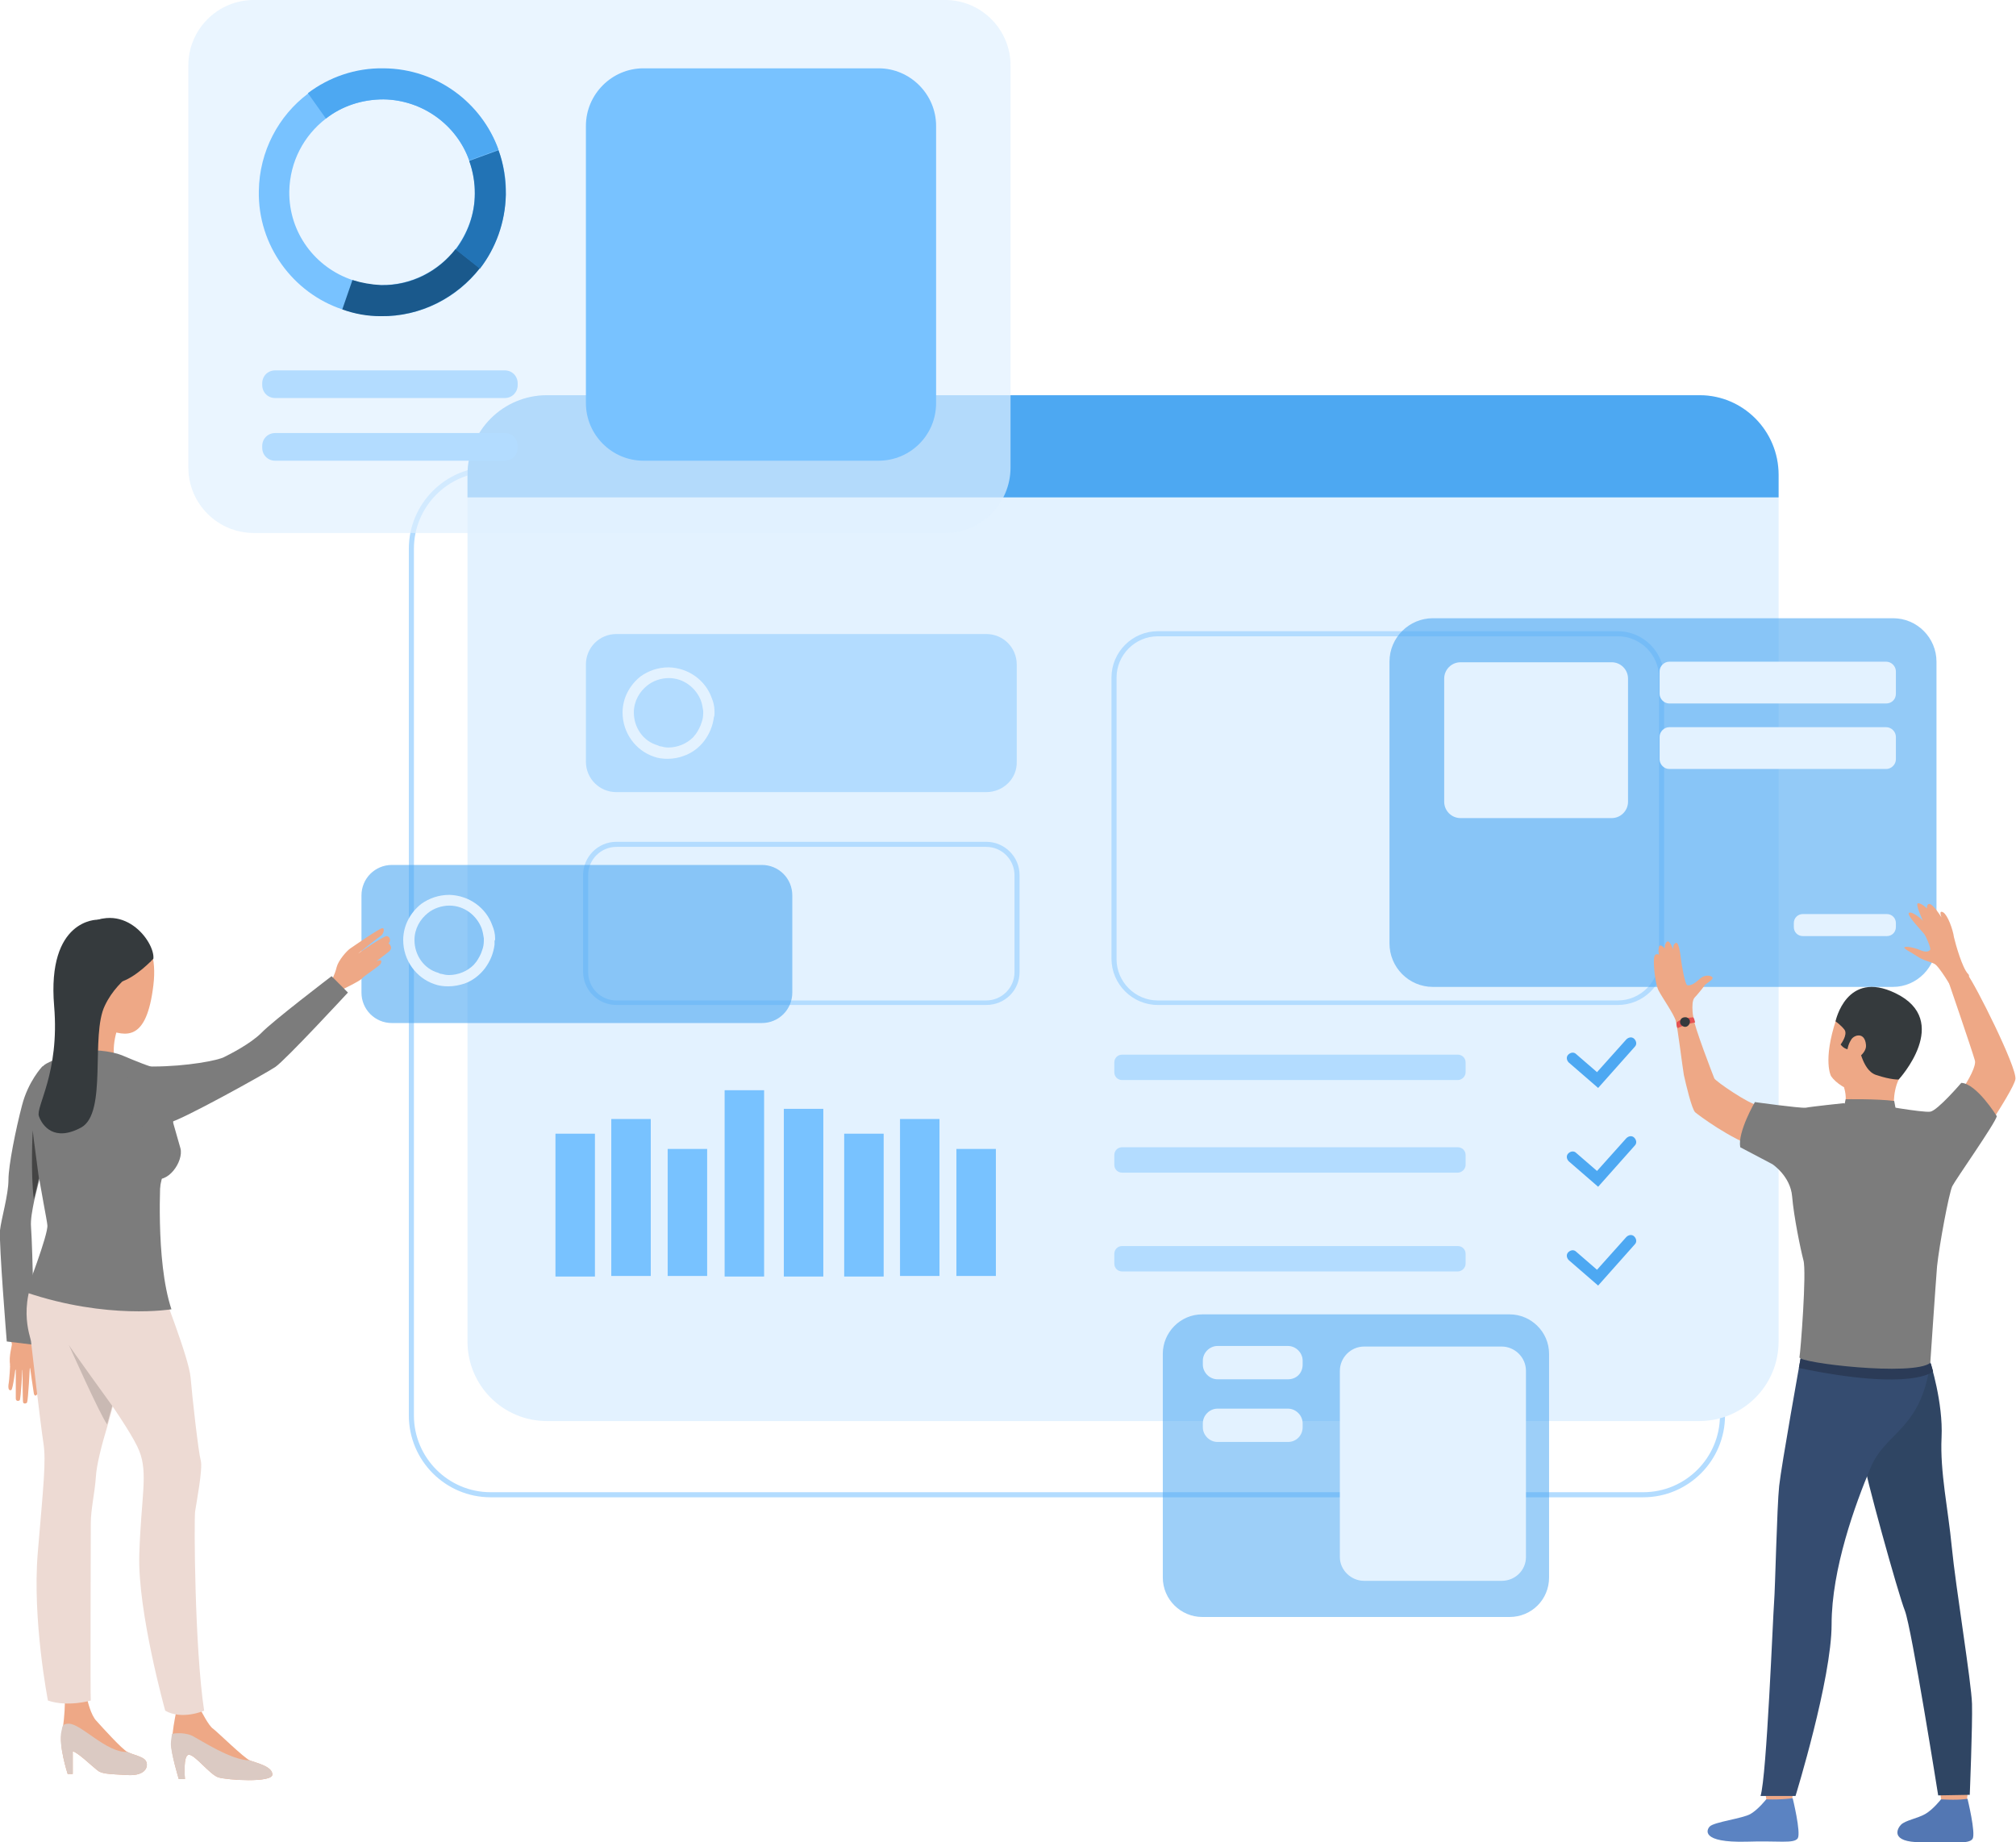 <svg width="510" height="466" viewBox="0 0 510 466" fill="none" xmlns="http://www.w3.org/2000/svg">
<g clip-path="url(#clip0_4325_736)">
<path d="M415.703 378.741H124.111C112.699 378.741 103.426 369.458 103.426 358.033V138.815C103.426 127.389 112.699 118.107 124.111 118.107H415.703C427.115 118.107 436.388 127.389 436.388 138.815V358.033C436.388 369.458 427.115 378.741 415.703 378.741ZM124.111 119.392C113.412 119.392 104.71 128.104 104.71 138.815V358.033C104.71 368.744 113.412 377.456 124.111 377.456H415.703C426.402 377.456 435.104 368.744 435.104 358.033V138.815C435.104 128.104 426.402 119.392 415.703 119.392H124.111Z" fill="#B3DCFF"/>
<path d="M449.942 120.106V339.325C449.942 350.464 440.955 359.461 429.827 359.461H138.378C127.251 359.461 118.264 350.464 118.264 339.325V120.106C118.264 108.967 127.251 99.969 138.378 99.969H429.97C440.955 99.969 449.942 108.967 449.942 120.106Z" fill="#E3F2FF"/>
<path d="M449.942 120.106V125.819H118.264V120.106C118.264 108.967 127.251 99.969 138.378 99.969H429.97C440.955 99.969 449.942 108.967 449.942 120.106Z" fill="#4DA8F2"/>
<path d="M249.507 200.367H155.924C151.644 200.367 148.221 196.94 148.221 192.655V168.091C148.221 163.807 151.644 160.379 155.924 160.379H249.507C253.787 160.379 257.211 163.807 257.211 168.091V192.655C257.354 196.94 253.787 200.367 249.507 200.367Z" fill="#B3DCFF"/>
<path d="M249.508 254.208H155.925C151.36 254.208 147.508 250.495 147.508 245.782V221.361C147.508 216.791 151.217 212.935 155.925 212.935H249.508C254.073 212.935 257.925 216.648 257.925 221.361V245.925C257.925 250.495 254.215 254.208 249.508 254.208ZM155.925 214.22C152.073 214.22 148.792 217.362 148.792 221.361V245.925C148.792 249.781 151.93 253.065 155.925 253.065H249.508C253.36 253.065 256.641 249.923 256.641 245.925V221.361C256.641 217.505 253.502 214.22 249.508 214.22H155.925Z" fill="#B3DCFF"/>
<path d="M368.769 273.202H283.888C282.747 273.202 281.891 272.345 281.891 271.203V268.775C281.891 267.632 282.747 266.775 283.888 266.775H368.769C369.91 266.775 370.766 267.632 370.766 268.775V271.203C370.766 272.345 369.768 273.202 368.769 273.202Z" fill="#B3DCFF"/>
<path d="M368.769 296.623H283.888C282.747 296.623 281.891 295.766 281.891 294.624V292.196C281.891 291.054 282.747 290.197 283.888 290.197H368.769C369.91 290.197 370.766 291.054 370.766 292.196V294.624C370.766 295.766 369.768 296.623 368.769 296.623Z" fill="#B3DCFF"/>
<path d="M409.284 254.208H292.876C286.456 254.208 281.178 248.924 281.178 242.497V171.376C281.178 164.949 286.456 159.665 292.876 159.665H409.284C415.704 159.665 420.982 164.949 420.982 171.376V242.64C420.982 249.067 415.704 254.208 409.284 254.208ZM292.876 160.951C287.169 160.951 282.462 165.664 282.462 171.376V242.64C282.462 248.352 287.169 253.065 292.876 253.065H409.284C414.99 253.065 419.698 248.352 419.698 242.64V171.376C419.698 165.664 414.99 160.951 409.284 160.951H292.876Z" fill="#B3DCFF"/>
<path d="M404.291 275.201L396.873 268.775C396.302 268.204 396.16 267.347 396.73 266.775C397.301 266.204 398.157 266.061 398.728 266.633L404.006 271.203L411.424 262.919C411.995 262.348 412.851 262.205 413.421 262.777C413.992 263.348 414.135 264.205 413.564 264.776L404.291 275.201Z" fill="#4DA8F2"/>
<path d="M404.291 300.194L396.873 293.767C396.302 293.196 396.16 292.339 396.73 291.768C397.301 291.196 398.157 291.054 398.728 291.625L404.006 296.195L411.424 287.912C411.995 287.34 412.851 287.198 413.421 287.769C413.992 288.34 414.135 289.197 413.564 289.768L404.291 300.194Z" fill="#4DA8F2"/>
<path d="M368.769 321.616H283.888C282.747 321.616 281.891 320.759 281.891 319.616V317.188C281.891 316.046 282.747 315.189 283.888 315.189H368.769C369.91 315.189 370.766 316.046 370.766 317.188V319.616C370.766 320.759 369.768 321.616 368.769 321.616Z" fill="#B3DCFF"/>
<path d="M404.291 325.186L396.873 318.759C396.302 318.188 396.16 317.331 396.73 316.76C397.301 316.189 398.157 316.046 398.728 316.617L404.006 321.187L411.424 312.904C411.995 312.333 412.851 312.19 413.421 312.761C413.992 313.332 414.135 314.189 413.564 314.761L404.291 325.186Z" fill="#4DA8F2"/>
<g opacity="0.83">
<path opacity="0.83" d="M239.095 0H64.197C55.067 0 47.648 7.426 47.648 16.566V118.249C47.648 127.39 55.067 134.816 64.197 134.816H239.095C248.225 134.816 255.643 127.39 255.643 118.249V16.566C255.643 7.426 248.225 0 239.095 0Z" fill="#E0F1FF"/>
</g>
<path d="M86.593 78.262C89.588 79.261 92.87 79.833 96.293 79.975C106.565 80.118 115.695 75.263 121.401 67.836C125.395 62.695 127.821 56.126 127.963 49.128C127.963 48.414 127.963 47.7 127.963 46.986C127.821 43.844 127.107 40.845 126.109 37.988C121.829 26.135 110.416 17.566 97.149 17.423C89.874 17.28 83.311 19.708 77.89 23.707C70.472 29.277 65.622 38.274 65.479 48.271C65.194 62.124 74.181 74.12 86.593 78.262ZM73.183 48.414C73.325 40.845 76.892 34.275 82.456 29.991C86.45 26.849 91.586 25.135 97.007 25.135C106.993 25.278 115.552 31.705 118.69 40.559C119.404 42.701 119.974 44.986 120.117 47.271C120.117 47.843 120.117 48.271 120.117 48.842C120.117 54.126 118.262 58.982 115.267 62.981C110.844 68.55 104.139 72.121 96.436 72.121C93.868 72.121 91.443 71.692 89.16 70.835C79.745 67.694 73.04 58.839 73.183 48.414Z" fill="#78C2FF"/>
<path d="M115.266 62.981L121.4 67.836C115.551 75.263 106.421 80.118 96.293 79.975C92.869 79.975 89.73 79.404 86.592 78.262L89.16 70.835C91.442 71.549 93.867 71.978 96.435 72.121C103.996 72.264 110.844 68.693 115.266 62.981Z" fill="#1A598C"/>
<path d="M126.11 37.988L118.691 40.702C119.69 43.415 120.118 46.272 120.118 48.985C120.118 54.269 118.263 59.125 115.268 63.123L121.402 67.979C125.396 62.838 127.821 56.269 127.964 49.271C127.964 45.272 127.393 41.416 126.11 37.988Z" fill="#2273B5"/>
<path d="M77.891 23.564C83.169 19.565 89.874 17.138 97.149 17.28C110.559 17.423 121.829 25.992 126.109 37.846L118.691 40.559C115.552 31.705 106.993 25.278 97.007 25.135C91.586 25.135 86.45 26.849 82.456 29.991L77.891 23.564Z" fill="#4DA8F2"/>
<path d="M180.747 180.516C180.747 180.373 180.747 180.088 180.747 179.945V179.802C180.747 178.66 180.462 177.517 180.034 176.517C178.465 172.09 174.185 168.948 169.192 168.805C166.482 168.805 164.056 169.662 162.059 171.09C159.349 173.233 157.494 176.517 157.494 180.23C157.494 185.372 160.775 189.799 165.34 191.37C166.482 191.798 167.623 191.941 168.907 191.941C170.333 191.941 171.76 191.656 172.901 191.227C175.041 190.513 176.896 189.085 178.179 187.371C179.463 185.657 180.319 183.658 180.605 181.373C180.747 181.087 180.747 180.802 180.747 180.516ZM160.347 180.23C160.347 177.374 161.774 174.946 163.771 173.375C165.198 172.233 167.195 171.519 169.192 171.519C172.901 171.519 176.04 173.947 177.324 177.231C177.609 178.088 177.751 178.802 177.894 179.802C177.894 179.945 177.894 180.23 177.894 180.373C177.894 181.23 177.751 182.087 177.466 182.801C177.181 183.801 176.61 184.8 176.04 185.657C175.754 185.943 175.612 186.229 175.326 186.514C173.757 188.085 171.475 189.085 169.049 189.085C168.336 189.085 167.765 188.942 167.195 188.799C166.91 188.799 166.624 188.656 166.339 188.514C162.772 187.514 160.347 184.086 160.347 180.23Z" fill="#E3F2FF"/>
<path d="M222.26 116.536H162.772C154.783 116.536 148.221 109.966 148.221 101.969V31.847C148.221 23.85 154.783 17.28 162.772 17.28H222.26C230.249 17.28 236.811 23.85 236.811 31.847V101.969C236.811 110.109 230.249 116.536 222.26 116.536Z" fill="#78C2FF"/>
<path d="M127.679 100.683H69.617C67.763 100.683 66.336 99.255 66.336 97.399V96.97C66.336 95.114 67.763 93.686 69.617 93.686H127.679C129.533 93.686 130.96 95.114 130.96 96.97V97.399C130.96 99.255 129.533 100.683 127.679 100.683Z" fill="#B3DCFF"/>
<path d="M127.679 116.536H69.617C67.763 116.536 66.336 115.108 66.336 113.251V112.823C66.336 110.966 67.763 109.538 69.617 109.538H127.679C129.533 109.538 130.96 110.966 130.96 112.823V113.251C130.96 115.108 129.533 116.536 127.679 116.536Z" fill="#B3DCFF"/>
<g opacity="0.78">
<path opacity="0.78" d="M478.901 249.638H362.492C356.358 249.638 351.508 244.639 351.508 238.641V167.377C351.508 161.236 356.501 156.381 362.492 156.381H478.901C485.035 156.381 489.885 161.379 489.885 167.377V238.498C489.885 244.639 484.892 249.638 478.901 249.638Z" fill="#4DA8F2"/>
</g>
<path d="M407.715 206.937H369.483C367.2 206.937 365.346 205.08 365.346 202.795V171.662C365.346 169.377 367.2 167.52 369.483 167.52H407.715C409.997 167.52 411.852 169.377 411.852 171.662V202.795C411.852 205.08 409.997 206.937 407.715 206.937Z" fill="#E3F2FF"/>
<path d="M477.188 177.945H422.265C420.981 177.945 419.84 176.803 419.84 175.518V169.805C419.84 168.52 420.981 167.377 422.265 167.377H477.188C478.472 167.377 479.613 168.52 479.613 169.805V175.518C479.613 176.946 478.472 177.945 477.188 177.945Z" fill="#E3F2FF"/>
<path d="M477.188 194.512H422.265C420.981 194.512 419.84 193.369 419.84 192.084V186.371C419.84 185.086 420.981 183.944 422.265 183.944H477.188C478.472 183.944 479.613 185.086 479.613 186.371V192.084C479.613 193.369 478.472 194.512 477.188 194.512Z" fill="#E3F2FF"/>
<path d="M477.331 236.785H456.075C454.792 236.785 453.793 235.785 453.793 234.5V233.5C453.793 232.215 454.792 231.215 456.075 231.215H477.331C478.615 231.215 479.614 232.215 479.614 233.5V234.5C479.614 235.785 478.615 236.785 477.331 236.785Z" fill="#E3F2FF"/>
<path d="M463.209 272.202C463.209 272.202 461.069 268.346 464.493 257.921C467.917 247.924 479.615 248.781 483.324 255.208C487.033 261.634 485.749 265.633 480.328 272.916C474.907 280.2 465.492 275.63 463.209 272.202Z" fill="#EEA886"/>
<path d="M490.455 450.862C490.455 450.862 491.026 455.146 491.168 455.717C491.311 456.289 497.588 455.289 497.588 455.289L498.159 450.148C498.159 450.291 491.311 450.148 490.455 450.862Z" fill="#EEA886"/>
<path d="M491.027 455.146C491.027 455.146 489.03 457.717 487.033 458.859C485.035 460.002 482.04 460.43 480.898 461.573C480.042 462.43 477.902 466 486.034 466C494.165 465.857 498.017 466.571 499.016 465.143C499.872 463.715 497.732 455.003 497.732 455.003C497.732 455.003 495.735 455.432 491.027 455.146Z" fill="#5377B3"/>
<path d="M446.232 450.862C446.232 450.862 446.803 455.146 446.946 455.717C447.088 456.289 453.365 455.289 453.365 455.289L453.936 450.148C453.936 450.291 447.088 450.148 446.232 450.862Z" fill="#EEA886"/>
<path d="M446.803 455.146C446.803 455.146 444.806 457.717 442.808 458.859C440.811 460.002 433.678 460.859 432.537 462.001C431.681 462.858 430.255 466.143 441.81 465.857C449.941 465.572 453.793 466.428 454.792 465C455.648 463.572 453.508 454.861 453.508 454.861C453.508 454.861 450.94 455.289 446.803 455.146Z" fill="#5B83C2"/>
<path d="M488.316 344.609C488.316 344.609 491.597 354.748 491.169 363.603C490.741 372.314 492.881 382.026 493.737 391.166C494.735 401.448 498.73 425.584 498.872 431.011C499.015 436.438 498.302 454.004 498.302 454.004L490.313 454.146C490.313 454.146 483.608 411.874 481.896 407.446C480.184 403.162 471.625 372.314 471.339 368.887C471.054 365.602 488.316 344.609 488.316 344.609Z" fill="#2F4563"/>
<path d="M455.506 343.609C455.506 343.609 450.655 370.601 450.085 375.885C449.514 381.312 449.086 401.877 448.801 405.304C448.515 408.732 446.946 449.291 445.377 454.289H454.222C454.222 454.289 463.352 424.727 463.352 410.874C463.352 396.878 469.343 380.455 473.195 371.315C477.047 362.032 485.892 361.889 488.317 344.751C488.317 344.609 458.644 338.182 455.506 343.609Z" fill="#354C70"/>
<path d="M466.49 275.059C466.49 275.059 467.488 277.915 466.49 280.057C465.491 282.199 479.186 280.914 479.186 280.914C479.186 280.914 478.615 276.629 480.327 273.059C482.182 269.489 466.49 275.059 466.49 275.059Z" fill="#EEA886"/>
<path d="M489.029 346.894C489.029 346.894 484.036 352.035 455.076 346.037L455.504 343.609L488.458 344.894L489.029 346.894Z" fill="#2B3B57"/>
<path d="M464.35 280.628C464.35 280.628 459.214 281.2 457.787 281.485C456.361 281.771 446.517 279.771 444.52 279.486C442.523 279.343 433.964 273.488 433.678 272.774C433.393 272.059 428.543 259.635 428.257 256.921C427.972 254.208 423.407 255.636 423.835 257.493C424.548 260.92 425.547 269.346 425.975 271.917C426.545 274.487 427.972 280.485 428.828 281.342C429.684 282.056 437.387 287.912 444.806 290.482C452.366 292.91 458.073 296.623 458.073 296.623H495.164C495.164 296.623 509.572 275.915 509.857 272.916C510.143 269.774 499.729 249.067 497.731 246.496C495.592 243.925 492.596 247.353 492.596 247.353C492.596 247.353 498.873 265.633 499.586 268.203C500.442 270.774 492.31 282.199 490.171 282.199C488.031 282.199 482.324 281.485 479.757 281.342C477.189 281.2 474.621 280.2 474.621 280.2L464.35 280.628Z" fill="#EEA886"/>
<path d="M448.371 294.481C448.371 294.481 452.936 297.48 453.364 302.622C453.792 307.763 455.504 316.046 456.218 318.759C457.074 321.616 455.504 341.895 455.219 343.323C454.934 344.751 483.893 348.179 488.315 344.751C488.315 344.751 489.599 325.757 490.027 320.33C490.598 314.903 493.023 301.907 493.879 300.051C494.735 298.337 504.721 284.199 505.149 282.342C505.149 282.342 500.013 274.059 496.162 273.916C496.162 273.916 490.17 280.914 488.315 281.2C486.318 281.485 474.478 279.343 474.478 279.343C474.478 279.343 473.194 281.057 466.346 279.057C466.346 279.057 458.215 279.914 456.788 280.2C455.219 280.343 443.949 278.772 443.949 278.772C443.949 278.772 439.527 286.341 440.24 290.197L448.371 294.481Z" fill="#7C7C7C"/>
<path d="M428.542 258.492C428.542 258.492 427.544 253.637 428.685 252.351C429.398 251.637 431.11 249.495 431.253 249.209C431.396 248.924 433.25 247.924 433.25 247.353C433.25 246.924 431.538 246.21 429.969 247.638C428.4 249.067 427.544 249.352 426.831 249.209C426.26 249.067 425.404 243.925 425.261 242.783C425.119 241.497 424.691 238.213 423.977 238.498C423.121 238.784 423.264 240.212 423.264 240.212C423.264 240.212 422.408 237.641 421.695 238.213C421.124 238.641 421.124 239.926 421.124 239.926C421.124 239.926 419.983 238.498 419.698 239.498C419.412 240.498 419.698 241.497 419.698 241.497C419.698 241.497 418.556 240.783 418.414 242.497C418.271 244.068 418.699 248.781 419.555 250.495C420.411 252.208 423.549 256.636 423.977 258.349C424.405 259.778 428.542 258.492 428.542 258.492Z" fill="#EEA886"/>
<path d="M493.879 250.066C493.879 250.066 490.455 244.211 489.314 243.782C488.173 243.211 486.461 242.926 485.034 241.926C483.608 240.926 481.611 240.069 481.753 239.641C481.896 239.355 483.608 239.498 485.462 240.212C487.317 241.069 488.03 240.641 488.316 240.212C488.458 239.784 487.317 236.927 486.746 236.213C486.176 235.499 482.324 231.5 482.895 230.929C483.608 230.358 486.176 232.5 486.461 232.929C486.461 232.929 484.464 228.644 485.177 228.501C486.033 228.359 487.46 229.787 487.46 229.787C487.46 229.787 487.317 226.074 491.169 232.072C491.169 232.072 490.313 230.072 491.597 230.786C492.738 231.5 494.022 235.071 494.307 237.07C494.735 238.927 496.447 244.925 497.874 246.353C499.3 247.638 493.879 250.066 493.879 250.066Z" fill="#EEA886"/>
<path d="M480.327 273.059C480.327 273.059 478.473 273.202 474.621 271.917C470.769 270.631 470.484 263.776 469.628 264.633C467.916 266.204 466.347 265.204 465.634 264.205C465.634 264.205 467.488 261.777 466.632 260.492C465.776 259.349 464.35 258.349 464.35 258.349C464.35 258.349 467.06 245.211 479.471 251.209C494.022 258.207 480.327 273.059 480.327 273.059Z" fill="#353A3D"/>
<path d="M466.49 279.914L466.918 278.058C466.918 278.058 474.764 277.915 479.187 278.486L479.615 280.771C479.615 280.771 474.051 283.342 466.49 279.914Z" fill="#7C7C7C"/>
<path d="M468.344 262.919C469.058 261.777 471.768 260.92 472.053 264.348C472.339 266.918 467.346 269.774 467.203 267.347C467.203 264.776 467.916 263.633 468.344 262.919Z" fill="#EEA886"/>
<path d="M428.4 257.35C428.4 257.35 425.547 257.35 424.12 258.635C424.12 258.635 423.978 259.492 424.406 260.063C424.406 260.063 426.831 258.921 428.828 258.635C428.828 258.778 428.686 257.778 428.4 257.35Z" fill="#E55353"/>
<path d="M425.119 258.064C424.834 258.635 425.119 259.349 425.832 259.635C426.403 259.92 427.116 259.635 427.402 258.921C427.687 258.207 427.402 257.635 426.688 257.35C425.975 257.207 425.262 257.493 425.119 258.064Z" fill="#353A3D"/>
<g opacity="0.78">
<path opacity="0.78" d="M192.73 258.778H99.147C94.867 258.778 91.443 255.35 91.443 251.066V226.502C91.443 222.218 94.867 218.79 99.147 218.79H192.73C197.01 218.79 200.434 222.218 200.434 226.502V251.066C200.434 255.35 197.01 258.778 192.73 258.778Z" fill="#4DA8F2"/>
</g>
<path d="M6.563 336.754C6.563 336.754 6.991 339.039 8.275 339.467C9.416 339.753 10.557 340.895 10.985 341.324C11.556 341.752 13.553 342.752 12.982 343.323C12.412 344.037 9.416 342.038 8.703 341.752C7.989 341.467 8.988 344.751 8.703 345.465C8.417 346.18 2.996 347.608 2.568 345.323C2.14 343.038 3.139 340.181 2.996 339.896C2.854 339.467 2.568 338.182 2.568 338.182L6.563 336.754Z" fill="#EEA886"/>
<path d="M8.845 344.894C8.845 344.894 9.701 352.035 9.415 352.606C9.13 353.177 8.702 353.177 8.559 352.463C8.417 351.749 7.561 345.608 7.561 345.608C7.561 345.608 7.133 354.177 6.847 354.748C6.705 355.034 5.991 355.177 5.849 354.748C5.706 354.463 5.706 345.751 5.706 345.751C5.706 345.751 5.278 353.892 4.993 354.177C4.708 354.463 3.994 354.463 3.994 353.749C3.994 353.177 3.994 345.608 3.994 345.608C3.994 345.608 3.281 351.464 2.853 351.607C2.568 351.749 1.997 351.749 2.14 350.321C2.425 348.75 2.568 345.18 2.568 345.18L8.845 344.894Z" fill="#EEA886"/>
<path d="M83.598 248.638C83.598 248.638 84.739 246.496 85.167 244.639C85.595 242.926 87.735 240.498 88.591 239.926C89.447 239.355 96.009 234.785 96.722 234.785C97.435 234.785 97.007 236.213 96.437 236.642C95.724 237.07 90.588 241.212 90.588 241.212C90.588 241.212 97.15 236.642 97.863 236.785C98.577 236.927 99.005 237.784 98.291 238.641C98.291 238.641 99.718 239.641 98.291 240.783L95.153 243.211C95.153 243.211 97.007 242.211 96.294 243.782C95.866 244.496 92.157 246.781 91.587 247.496C91.016 248.21 86.165 250.495 86.165 250.495L83.598 248.638Z" fill="#EEA886"/>
<path d="M45.223 450.005H46.792C46.792 450.005 46.222 443.864 47.791 443.864C49.36 443.864 53.069 448.862 55.209 449.576C57.492 450.291 68.904 451.005 68.904 448.862C68.904 446.72 64.482 445.863 63.198 445.292C61.771 444.721 55.066 438.151 53.925 437.295C52.784 436.58 50.787 432.582 50.787 432.582H44.653C44.653 432.582 43.939 435.866 43.654 438.58C43.511 439.58 43.369 440.436 43.369 441.15C43.226 443.435 45.223 450.005 45.223 450.005Z" fill="#EEA886"/>
<path d="M17.119 448.72H18.403V443.007C19.544 443.15 23.253 446.72 24.537 447.72C25.678 448.72 27.248 448.72 32.241 449.005C37.234 449.291 37.662 446.435 36.806 445.292C36.092 444.292 33.525 443.864 32.241 443.15C30.957 442.579 25.678 436.723 24.395 435.295C22.968 433.867 22.112 430.011 22.112 430.011L16.406 430.582C16.406 430.582 16.406 434.153 15.835 437.295C15.835 437.58 15.692 437.866 15.692 438.009C14.694 441.293 17.119 448.72 17.119 448.72Z" fill="#EEA886"/>
<path d="M30.529 258.064C30.529 258.064 27.675 264.062 29.245 268.918C29.245 268.918 20.543 267.775 20.4 266.775C20.114 265.776 21.541 256.636 20.543 253.922C19.401 250.923 30.529 258.064 30.529 258.064Z" fill="#EEA886"/>
<path d="M30.814 266.918C30.814 266.918 35.806 269.06 38.089 269.774C40.372 270.489 45.079 273.059 44.081 281.485C43.082 289.911 41.085 297.052 40.372 300.765C39.516 304.335 39.23 313.618 39.801 318.188C39.801 318.188 27.247 320.33 12.981 316.189C12.981 316.189 16.12 308.763 16.12 306.763C16.262 304.764 8.844 287.912 8.702 285.341C8.559 282.77 7.56 271.345 11.697 269.06C15.835 266.775 18.973 267.347 20.685 266.347C22.254 265.062 28.388 265.918 30.814 266.918Z" fill="#7C7C7C"/>
<path d="M30.814 279.914C30.814 279.914 28.959 269.774 38.66 269.774C47.219 269.774 55.351 268.204 56.777 267.347C58.204 266.633 63.34 264.062 66.193 261.206C68.903 258.349 83.882 246.924 83.882 246.924L88.019 251.066C88.019 251.066 72.184 268.204 69.617 269.917C67.049 271.631 45.65 283.485 42.94 283.913C40.229 284.484 32.668 286.484 30.814 279.914Z" fill="#7C7C7C"/>
<path d="M0.001 311.19C-0.285 314.761 1.712 339.325 1.712 339.325L8.703 340.181C8.703 340.181 8.275 315.903 7.847 310.333C7.704 308.62 8.132 306.192 8.703 303.478C9.131 301.765 9.559 299.908 9.987 298.194C11.271 293.339 12.697 289.197 12.697 289.197C12.697 289.197 20.543 268.918 10.7 269.774C10.7 269.774 7.133 273.488 5.564 279.629C3.995 285.627 2.14 294.767 2.14 298.48C2.14 302.193 0.286 308.477 0.001 311.19Z" fill="#7C7C7C"/>
<path d="M38.09 317.76C38.09 317.76 40.373 323.044 40.516 324.472C40.658 325.757 47.791 343.323 48.219 348.465C48.647 353.606 50.216 367.459 50.787 369.458C51.358 371.458 49.646 380.312 49.36 382.311C49.075 384.311 49.218 416.729 51.643 432.725C51.643 432.725 46.079 435.152 41.8 432.725C41.8 432.725 34.809 407.732 35.237 393.308C35.665 378.884 37.52 372.743 35.237 367.03C32.955 361.175 19.973 343.752 18.546 341.895C17.262 340.039 8.988 329.756 16.834 318.759C24.538 307.62 38.09 317.76 38.09 317.76Z" fill="#EDDAD3"/>
<path d="M10.985 365.031C11.698 369.601 10.985 375.742 9.558 392.737C8.132 409.732 12.126 430.154 12.126 430.154C17.119 431.868 22.968 430.154 22.968 430.154C22.825 429.011 22.968 388.881 22.968 385.31C22.968 381.74 23.967 377.741 24.252 373.6C24.395 370.744 25.678 365.602 27.248 360.461C27.676 358.89 28.104 357.319 28.532 355.748C28.817 354.891 28.96 354.034 29.245 353.177C31.242 346.037 34.095 318.474 34.095 318.474C34.095 318.474 18.831 306.049 11.27 317.76C3.852 329.328 7.704 337.896 7.846 339.325C7.989 340.753 10.271 360.461 10.985 365.031Z" fill="#EDDAD3"/>
<path d="M40.658 296.909C40.658 296.909 39.231 318.759 43.368 331.184C43.368 331.184 27.248 333.898 6.562 326.9C6.562 326.9 12.269 312.19 11.983 309.905C11.841 307.62 5.849 280.771 8.702 274.773C11.556 268.775 39.659 277.344 40.658 296.909Z" fill="#7C7C7C"/>
<path d="M27.39 233.643C31.099 233.5 40.514 234.928 38.802 249.209C37.09 263.491 31.955 262.205 26.819 260.349C21.683 258.492 16.405 246.924 16.548 243.925C16.833 240.926 16.833 234.071 27.39 233.643Z" fill="#EEA886"/>
<path d="M38.803 242.497C38.803 242.497 34.238 247.496 30.101 248.495C30.101 248.495 26.535 253.922 20.829 255.065C20.829 255.065 9.701 242.783 20.401 234.928C30.957 227.073 39.231 238.213 38.803 242.497Z" fill="#353A3D"/>
<path d="M30.956 246.639C30.814 245.782 29.244 244.068 27.818 245.782C26.391 247.496 28.531 251.78 29.387 251.923C30.243 251.923 31.241 249.638 30.956 246.639Z" fill="#EEA886"/>
<path d="M17.404 340.181C17.547 340.467 25.108 357.462 27.105 360.318C27.533 358.747 27.961 357.176 28.389 355.605C28.389 355.605 17.547 340.61 17.404 340.181Z" fill="#C9B9B3"/>
<path d="M8.274 285.912C8.274 285.912 7.704 296.766 8.56 303.336C8.988 301.622 9.415 299.765 9.843 298.051C9.843 297.766 8.417 287.626 8.274 285.912Z" fill="#444444"/>
<path d="M24.68 232.643C24.68 232.643 11.841 232.357 13.696 254.493C15.122 271.488 8.988 279.914 9.844 282.342C10.7 284.77 13.696 288.911 20.543 285.198C27.248 281.485 22.826 261.92 26.535 254.351C30.101 246.782 38.09 243.211 38.09 243.211C38.09 243.211 36.521 230.501 24.68 232.643Z" fill="#353A3D"/>
<path d="M41.942 277.486C41.942 277.486 44.938 288.055 45.651 290.482C46.507 293.767 42.37 299.765 38.661 297.909C34.809 296.052 41.942 277.486 41.942 277.486Z" fill="#7C7C7C"/>
<path d="M17.119 448.72H18.403V443.007C19.545 443.15 23.254 446.72 24.538 447.72C25.679 448.72 27.248 448.72 32.241 449.005C37.234 449.291 37.662 446.435 36.806 445.292C36.093 444.292 33.525 443.864 32.241 443.15C26.963 443.435 20.543 436.009 17.405 436.009C15.693 436.009 15.835 436.866 15.693 437.152C15.693 437.437 15.55 437.723 15.55 437.866C14.694 441.293 17.119 448.72 17.119 448.72Z" fill="#DBCAC3"/>
<path d="M45.222 450.005H46.791C46.791 450.005 46.22 443.864 47.79 443.864C49.359 443.864 53.068 448.862 55.208 449.576C57.49 450.29 68.903 451.005 68.903 448.862C68.903 446.72 64.481 445.863 63.197 445.292C58.489 445.292 50.785 440.151 48.503 439.008C46.078 438.009 43.51 438.58 43.51 438.58C43.367 439.58 43.225 440.436 43.225 441.15C43.225 443.435 45.222 450.005 45.222 450.005Z" fill="#DBCAC3"/>
<path d="M150.504 286.769H140.518V322.901H150.504V286.769Z" fill="#78C2FF"/>
<path d="M164.627 283.056H154.641V322.758H164.627V283.056Z" fill="#78C2FF"/>
<path d="M178.892 290.625H168.906V322.758H178.892V290.625Z" fill="#78C2FF"/>
<path d="M193.3 275.773H183.314V322.901H193.3V275.773Z" fill="#78C2FF"/>
<path d="M208.279 280.485H198.293V322.901H208.279V280.485Z" fill="#78C2FF"/>
<path d="M223.545 286.769H213.559V322.901H223.545V286.769Z" fill="#78C2FF"/>
<path d="M237.668 283.056H227.682V322.758H237.668V283.056Z" fill="#78C2FF"/>
<path d="M251.933 290.625H241.947V322.758H251.933V290.625Z" fill="#78C2FF"/>
<path d="M125.253 237.499V237.356C125.253 236.213 124.968 235.071 124.54 234.071C122.971 229.644 118.691 226.502 113.698 226.359C110.987 226.359 108.562 227.216 106.565 228.644C103.855 230.786 102 234.071 102 237.784C102 242.926 105.281 247.353 109.846 248.924C110.987 249.352 112.129 249.495 113.413 249.495C114.839 249.495 116.266 249.209 117.55 248.781C119.547 248.067 121.401 246.639 122.685 244.925C123.969 243.211 124.825 241.212 125.11 238.927C125.11 238.641 125.11 238.213 125.11 237.927C125.253 237.927 125.253 237.641 125.253 237.499ZM104.853 237.784C104.853 234.928 106.28 232.5 108.277 230.929C109.703 229.787 111.701 229.073 113.698 229.073C117.407 229.073 120.545 231.5 121.829 234.785C122.115 235.642 122.257 236.356 122.4 237.356C122.4 237.499 122.4 237.784 122.4 237.927C122.4 238.784 122.257 239.641 121.972 240.355C121.687 241.355 121.116 242.354 120.545 243.211C120.26 243.497 120.117 243.782 119.832 244.068C118.263 245.639 115.98 246.639 113.555 246.639C112.842 246.639 112.271 246.496 111.701 246.353C111.415 246.353 111.13 246.21 110.845 246.067C107.278 245.068 104.853 241.64 104.853 237.784Z" fill="#E3F2FF"/>
<g opacity="0.74">
<path opacity="0.74" d="M381.894 409.017H304.146C298.725 409.017 294.16 404.59 294.16 399.021V342.466C294.16 337.04 298.583 332.47 304.146 332.47H381.894C387.315 332.47 391.88 336.897 391.88 342.466V399.021C391.88 404.59 387.458 409.017 381.894 409.017Z" fill="#4DA8F2"/>
</g>
<path d="M379.896 399.877H345.087C341.806 399.877 338.953 397.164 338.953 393.879V346.751C338.953 343.466 341.664 340.61 345.087 340.61H379.896C383.177 340.61 386.03 343.323 386.03 346.751V393.879C386.03 397.164 383.32 399.877 379.896 399.877Z" fill="#E3F2FF"/>
<path d="M325.83 348.893H307.998C306.001 348.893 304.289 347.179 304.289 345.18V344.18C304.289 342.181 306.001 340.467 307.998 340.467H325.83C327.828 340.467 329.539 342.181 329.539 344.18V345.18C329.539 347.322 327.97 348.893 325.83 348.893Z" fill="#E3F2FF"/>
<path d="M325.83 364.745H307.998C306.001 364.745 304.289 363.032 304.289 361.032V360.032C304.289 358.033 306.001 356.319 307.998 356.319H325.83C327.828 356.319 329.539 358.033 329.539 360.032V361.032C329.539 363.032 327.97 364.745 325.83 364.745Z" fill="#E3F2FF"/>
</g>
<defs>
<clipPath id="clip0_4325_736">
<rect width="510" height="466" fill="white"/>
</clipPath>
</defs>
</svg>
